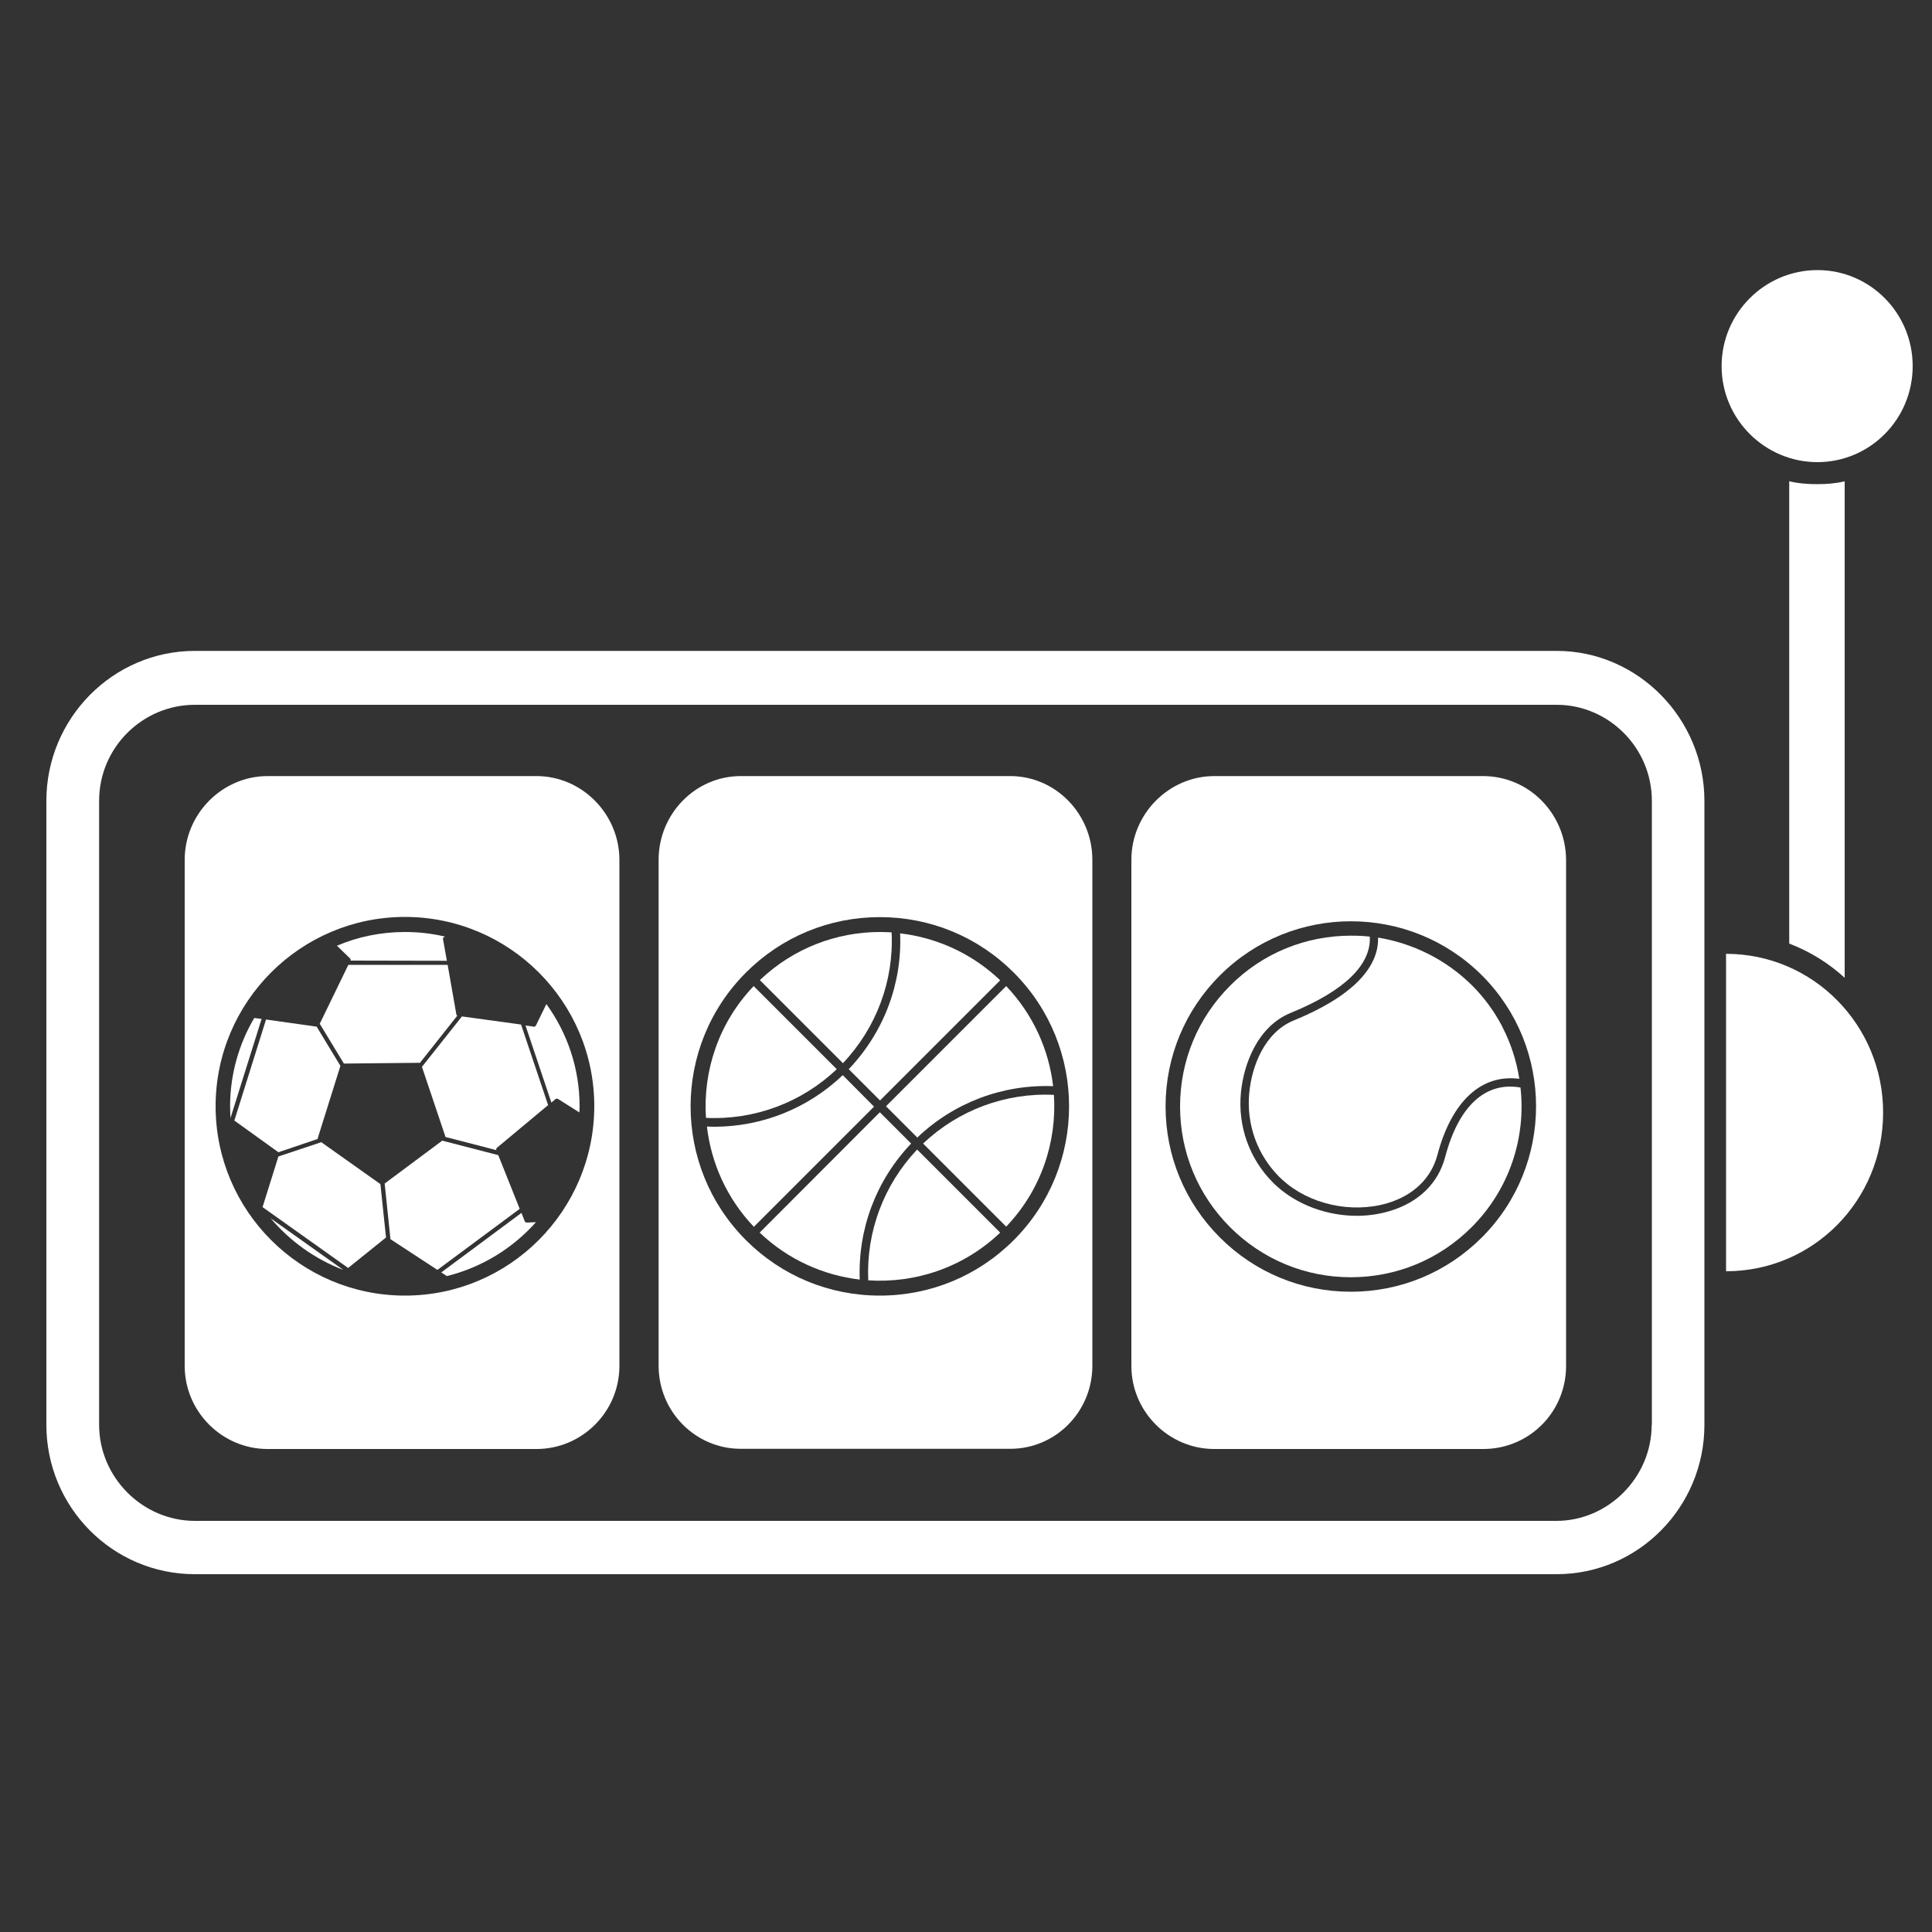 <?xml version="1.0" encoding="UTF-8"?> <!-- Generator: Adobe Illustrator 22.0.0, SVG Export Plug-In . SVG Version: 6.00 Build 0) --> <svg xmlns="http://www.w3.org/2000/svg" xmlns:xlink="http://www.w3.org/1999/xlink" version="1.1" id="Layer_1" x="0px" y="0px" viewBox="0 0 1000 1000" style="enable-background:new 0 0 1000 1000;" xml:space="preserve"><rect x="0" y="0" width="1000" height="1000" fill="#333333" stroke="none"/> <g> <path style="fill:#FFFFFF;" d="M805.7,336.9H100.9c-42.5,0-76.9,35-76.9,77.6v323c0,42.6,34.3,77.3,76.9,77.3h704.8 c42.2,0,76.5-34.7,76.5-77.3v-323C882.2,372,847.8,336.9,805.7,336.9z M854.9,737.5c0,27.1-22.4,49.7-49.3,49.7H100.9 c-27.2,0-49.6-22.6-49.6-49.7v-323c0-27.5,22.4-49.7,49.6-49.7h704.8c26.9,0,49.3,22.2,49.3,49.7V737.5z"></path> <path style="fill:#FFFFFF;" d="M940.7,139.8c-27.2,0-49.6,22.2-49.6,49.7c0,27.5,22.4,49.7,49.6,49.7c27.2,0,49.3-22.2,49.3-49.7 C990,162.1,968,139.8,940.7,139.8z"></path> <path style="fill:#FFFFFF;" d="M954.9,249.1c-4.5,1.1-9.3,1.5-14.2,1.5c-5.2,0-10.1-0.4-14.6-1.5v239.3 c10.8,4.1,20.5,10.2,28.7,17.7V249.1z"></path> <path style="fill:#FFFFFF;" d="M893.4,493.7V658c45.1,0,81.3-36.6,81.3-82.2C974.7,530.6,938.5,493.7,893.4,493.7z"></path> <path style="fill:#FFFFFF;" d="M436.2,556.5c-18,17.2-41.8,26.7-66.5,26.7c-1.3,0-2.5-0.1-3.8-0.1c2.2,18.9,10.3,37.2,24.3,51.9 l62.2-62.2L436.2,556.5z"></path> <path style="fill:#FFFFFF;" d="M433.1,553.4l-43-43c-18.1,18.9-26.3,43.9-24.7,68.2C390.5,579.8,414.9,570.7,433.1,553.4z"></path> <path style="fill:#FFFFFF;" d="M471.6,591.9l-16.2-16.2L393.2,638c14.7,14,33,22.1,51.8,24.3C444,636.1,453.5,610.9,471.6,591.9z"></path> <path style="fill:#FFFFFF;" d="M439.3,553.4l16.2,16.2l62.2-62.2c-14.7-14-33-22.1-51.8-24.3C467,509.2,457.4,534.4,439.3,553.4z"></path> <path style="fill:#FFFFFF;" d="M461.5,482.6c-2-0.1-4-0.2-6-0.2c-22.4,0-44.8,8.3-62.2,24.9l43,43 C453.6,532,462.7,507.7,461.5,482.6z"></path> <path style="fill:#FFFFFF;" d="M449.4,662.7c24.4,1.6,49.3-6.6,68.3-24.7l-43-43C457.4,613.3,448.3,637.6,449.4,662.7z"></path> <path style="fill:#FFFFFF;" d="M477.8,591.9l43,43c18.1-18.9,26.3-43.9,24.7-68.2C520.4,565.5,496,574.6,477.8,591.9z"></path> <path style="fill:#FFFFFF;" d="M522.9,401.7c-46.6,0-92.9,0-139.5,0c-23.5,0-42.5,19.6-42.5,43.3c0,87.1,0,174.5,0,261.9 c0,23.7,19,43,42.5,43c46.6,0,92.9,0,139.5,0c23.5,0,42.5-19.2,42.5-43c0-87.4,0-174.9,0-261.9 C565.4,421.3,546.4,401.7,522.9,401.7z M524.7,641.9c-18.5,18.5-43.1,28.7-69.3,28.7c-26.2,0-50.8-10.2-69.3-28.7 c-38.2-38.2-38.2-100.3,0-138.5c18.5-18.5,43.1-28.7,69.3-28.7c26.2,0,50.8,10.2,69.3,28.7C562.9,541.6,562.9,603.7,524.7,641.9z"></path> <path style="fill:#FFFFFF;" d="M458.6,572.6l16.2,16.2c18.9-18.1,44.2-27.6,70.3-26.6c-2.2-18.8-10.3-37.1-24.3-51.8L458.6,572.6z"></path> <path style="fill:#FFFFFF;" d="M144.1,596.4l20.4-6.9c0-0.2,0-0.4,0-0.5l11.7-37.3l-12.3-20.3l-26.2-3.7l-16.4,52.3L144.1,596.4 C144.1,596.3,144.1,596.4,144.1,596.4z"></path> <path style="fill:#FFFFFF;" d="M177.7,657.3l-37.6-26.7C150.1,642.4,163,651.7,177.7,657.3z"></path> <path style="fill:#FFFFFF;" d="M181.4,497.2L181.4,497.2l49.9,0.1l-2-11.2c-0.1-0.5,0.1-0.9,0.6-1.1l0.5-0.2 c-6.7-1.6-13.6-2.4-20.8-2.4c-12.5,0-24.4,2.5-35.2,7.1l6.8,6.6C181.5,496.3,181.6,496.8,181.4,497.2z"></path> <path style="fill:#FFFFFF;" d="M166.3,591.2l-22.2,7.4l-8.2,26.2l44.3,31.5l19.5-15.7c0,0,0.1-0.1,0.1-0.1l-2.9-27.6L166.3,591.2z"></path> <path style="fill:#FFFFFF;" d="M216.9,550.1c0.1,0,0.3,0,0.4,0.1l19.4-24.5c-0.3-0.2-0.5-0.4-0.5-0.7l-4.5-25.6h-51.4l-14.8,30.5 l12.5,20.6L216.9,550.1z"></path> <path style="fill:#FFFFFF;" d="M131.6,526.9c-7.9,13.4-12.5,29.1-12.5,45.7c0,2.1,0.1,4.1,0.2,6.1l16.1-51.3L131.6,526.9z"></path> <path style="fill:#FFFFFF;" d="M276.5,531.4c-0.1,0-0.1,0-0.2,0l-4.3-0.6l13.4,39.9l2.1-1.8c0.4-0.3,0.9-0.3,1.3-0.1l11.1,7 c0-1,0.1-2.1,0.1-3.1c0-19.8-6.4-38.1-17.2-53l-5.4,11.1C277.2,531.1,276.9,531.4,276.5,531.4z"></path> <polygon style="fill:#FFFFFF;" points="257.9,597.9 228.9,590.4 199.1,612.6 202.1,641.4 226.4,657.3 269,625.7 "></polygon> <path style="fill:#FFFFFF;" d="M277.7,401.7H138.5c-23.5,0-42.9,19.6-42.9,43.3V707c0,23.7,19.4,43,42.9,43h139.2 c23.5,0,42.9-19.2,42.9-43V445.1C320.6,421.3,301.2,401.7,277.7,401.7z M209.6,670.6c-54,0-98-43.9-98-98c0-54,43.9-98,98-98 c54,0,98,43.9,98,98C307.5,626.7,263.6,670.6,209.6,670.6z"></path> <path style="fill:#FFFFFF;" d="M239.1,526.1l-20.7,26.1l12.1,36c0,0.1,0.1,0.2,0.1,0.3l26.3,6.8c-0.2-0.4,0-0.9,0.3-1.2l26.5-22.1 l-14-41.7L239.1,526.1z"></path> <path style="fill:#FFFFFF;" d="M272.6,632.8c-0.4,0-0.8-0.3-1-0.7l-1.7-4.3l-41.5,30.8l2.9,1.9c18.1-4.5,34.1-14.4,46.1-27.9 L272.6,632.8C272.6,632.8,272.6,632.8,272.6,632.8z"></path> <path style="fill:#FFFFFF;" d="M748,598.9c-3.6,13.7-13.9,23.6-28.9,28c-5.4,1.6-11.1,2.4-16.8,2.4c-15.2,0-30.6-5.5-41.5-15.4 c-0.7-0.6-1.3-1.2-1.9-1.8c-12.2-12.2-18.3-29.2-16.6-46.6c1.5-15.4,9-34.4,25.7-41.2c27.7-11.3,41.8-24.9,41-39.5 c-3.2-0.4-6.5-0.5-9.8-0.5c-22.7,0-45.3,8.6-62.5,25.9c-16.7,16.7-25.9,38.9-25.9,62.5c0,23.6,9.2,45.8,25.9,62.5 c16.7,16.7,38.9,25.9,62.5,25.9c23.6,0,45.8-9.2,62.5-25.9c19.7-19.7,28.2-46.5,25.3-72.3C768.9,559.7,755,572.4,748,598.9z"></path> <path style="fill:#FFFFFF;" d="M713.3,485.3c0.3,12.2-8.1,28.3-43.7,42.9c-14.9,6.1-21.7,23.4-23,37.6 c-1.5,16.1,4.1,31.8,15.4,43.2c0.6,0.6,1.2,1.1,1.8,1.7c13.9,12.7,35.7,17.5,54.2,12.1c13.5-4,22.8-12.9,26-25 c7.4-27.9,22.8-42,42.4-39.4c-1.5-9.4-4.4-18.4-8.7-26.7c0,0,0,0,0-0.1c-0.3-0.5-0.5-1-0.8-1.5c-3.9-7.2-8.9-14-15-20.1 C748.1,496.4,731,488.2,713.3,485.3z"></path> <path style="fill:#FFFFFF;" d="M767.6,401.7H628.5c-23.5,0-42.9,19.6-42.9,43.3V707c0,23.7,19.4,43,42.9,43h139.2 c23.9,0,42.9-19.2,42.9-43V445.1C810.5,421.3,791.5,401.7,767.6,401.7z M767,640.5c-18.1,18.1-42.2,28.1-67.8,28.1 c-25.6,0-49.7-10-67.8-28.1c-18.1-18.1-28.1-42.2-28.1-67.8s10-49.7,28.1-67.8c37.4-37.4,98.3-37.4,135.7,0 C804.4,542.2,804.4,603.1,767,640.5z"></path> </g> </svg> 